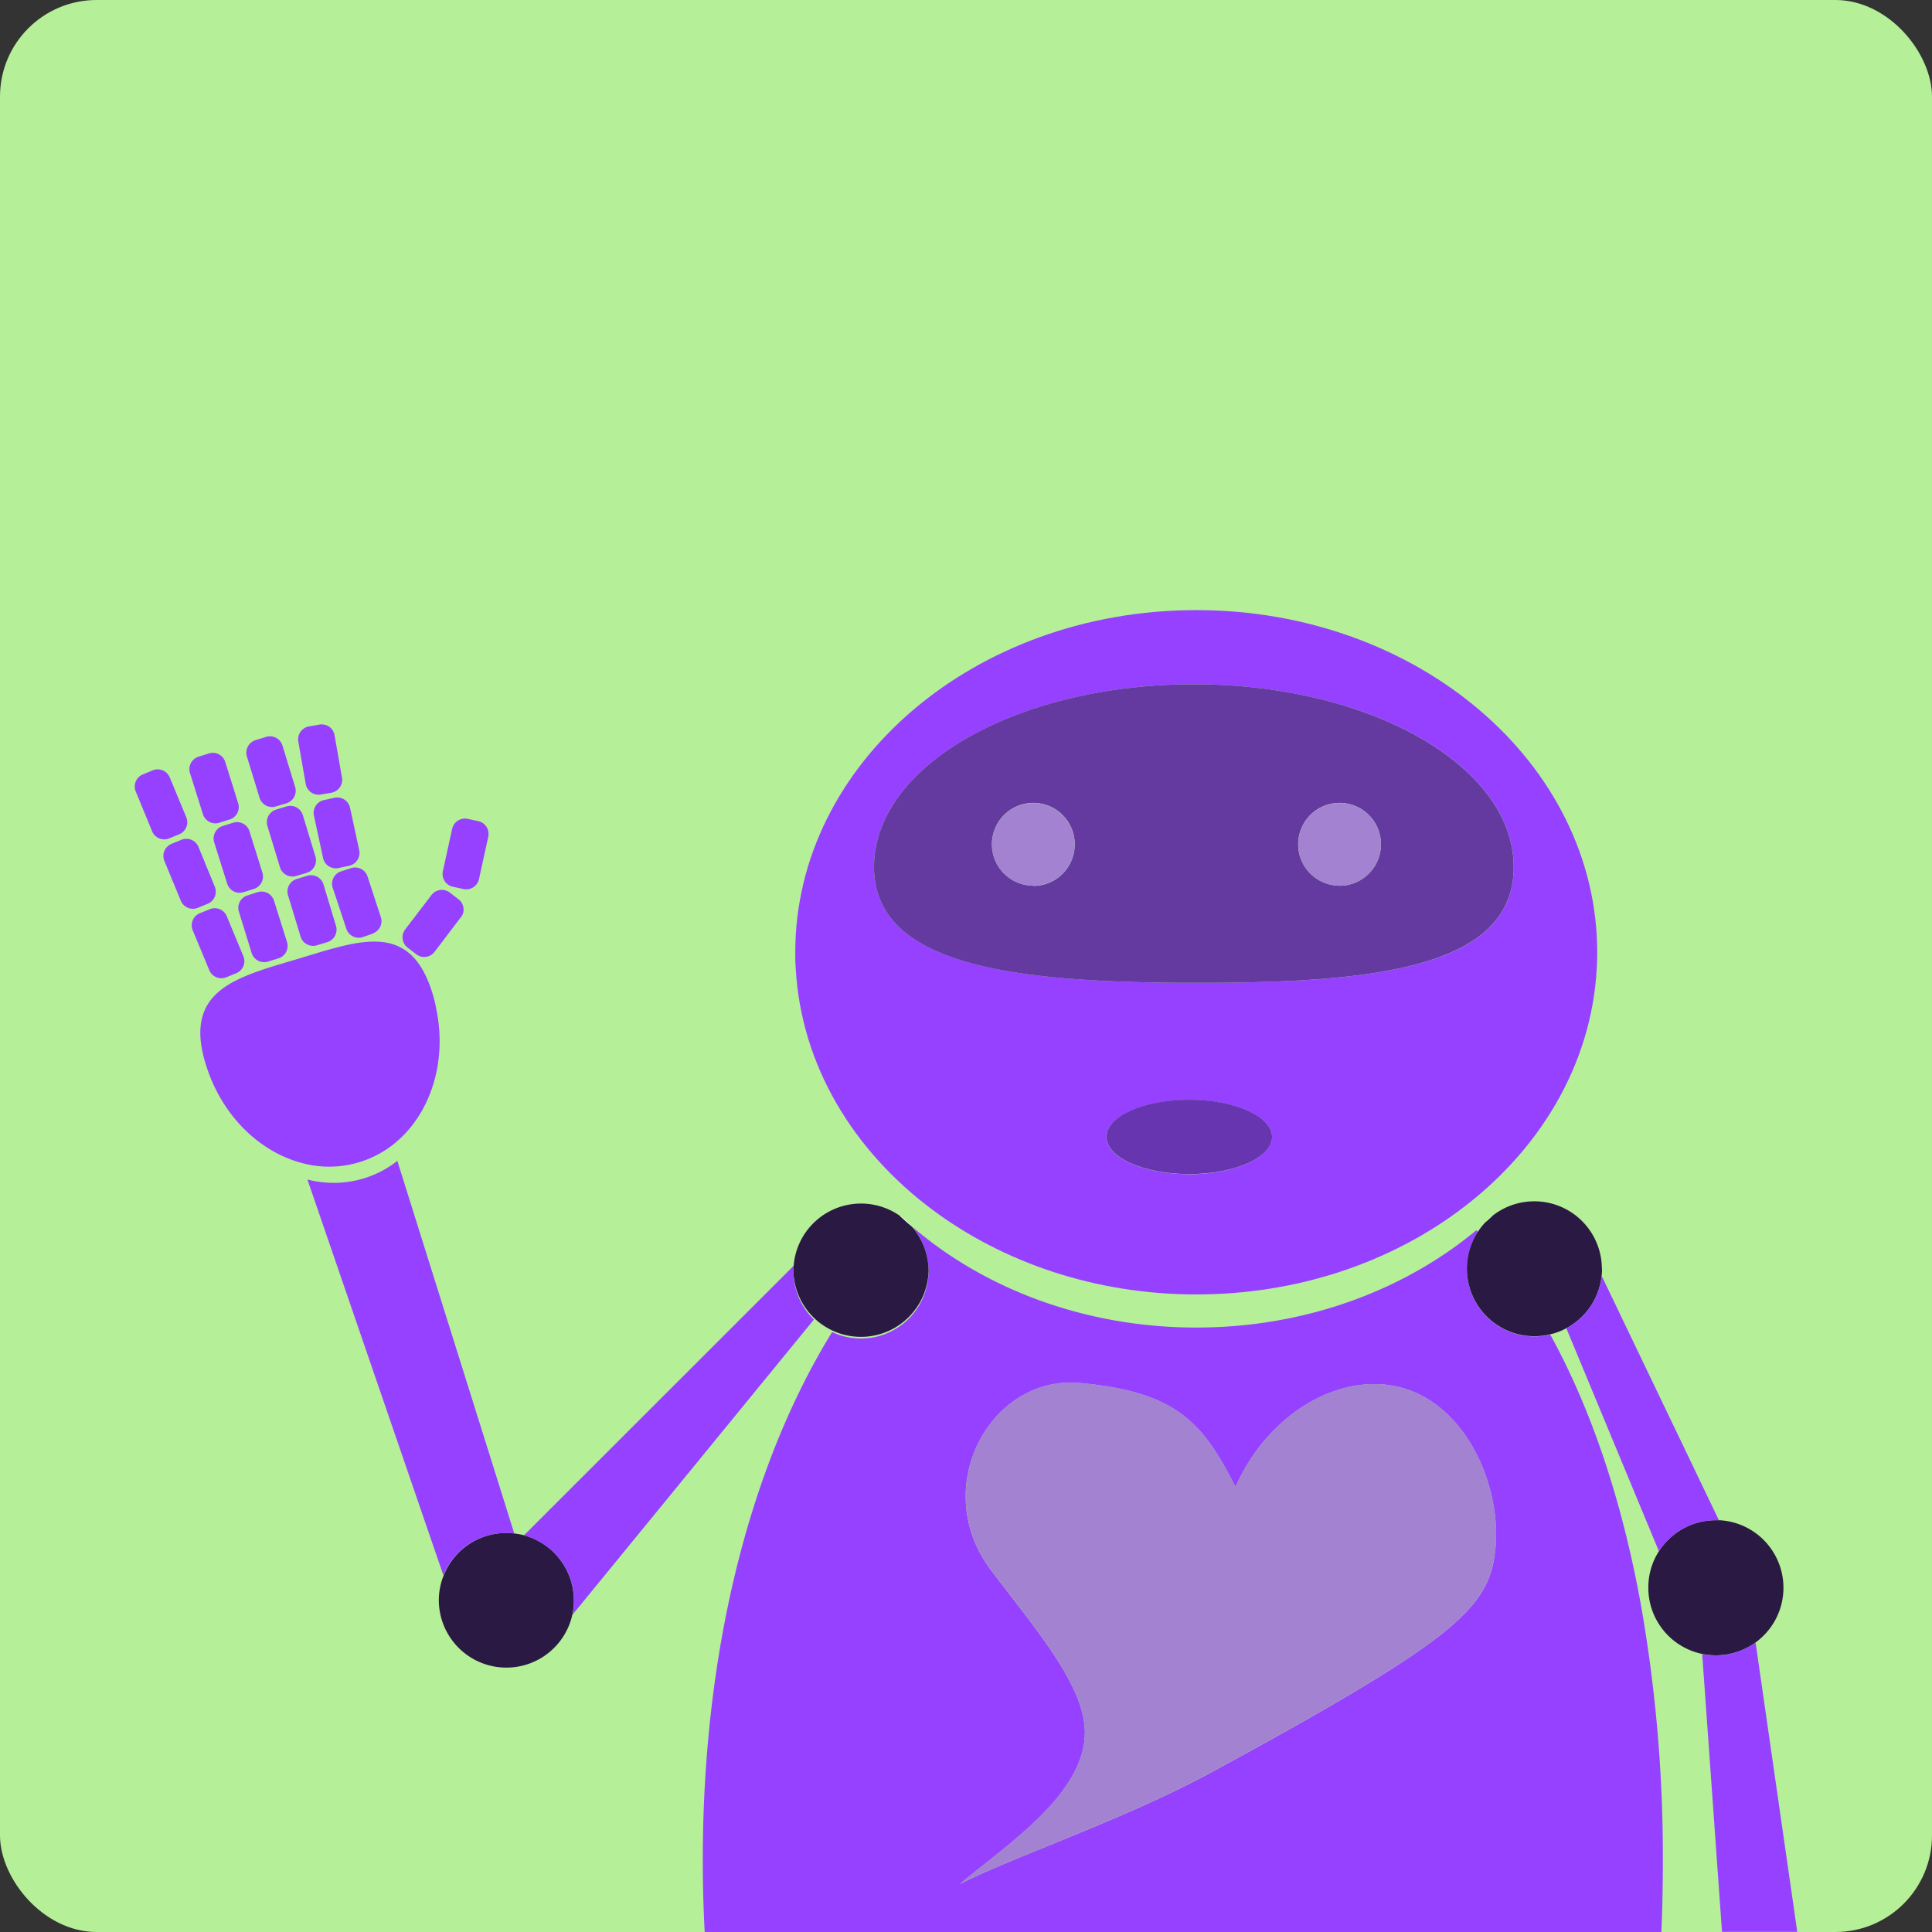 <svg xmlns="http://www.w3.org/2000/svg" viewBox="0 0 546.76 546.76"><rect x="0" y="0" width="546.76" height="546.76" fill="#333333" stroke="none"/><defs><style>.cls-1{fill:#b5f098;}.cls-2{fill:#9641ff;}.cls-3{fill:#6735af;}.cls-4{fill:#fff;}.cls-5{fill:#2a1942;}.cls-6{fill:#a382d1;}.cls-7{fill:#643aa0;}</style></defs><title>RoboFriends</title><g id="Layer_2" data-name="Layer 2"><g id="Layer_1-2" data-name="Layer 1"><rect class="cls-1" width="546.76" height="546.76" rx="27.34"/><g id="Layer_2-2" data-name="Layer 2-2"><g id="Layer_1-2-2" data-name="Layer 1-2-2"><path class="cls-2" d="M338.54,172.66c-62.67,0-113.48,43.37-113.48,96.87,0,1.54,0,3.08.14,4.62h0c1.51,27.2,16.17,51.39,38.63,68.18,20,14.92,46.1,24,74.71,24,28.35,0,54.26-8.87,74.14-23.53,22.8-16.81,37.68-41.23,39.2-68.64h0c.09-1.51.14-3.07.14-4.62C452,216,401.23,172.66,338.54,172.66Zm-2,159.64c-12.95,0-23.43-4.72-23.43-10.52s10.49-10.5,23.43-10.5S360,316,360,321.74s-10.49,10.58-23.42,10.58ZM339,278.14c-50,0-91.66-4.21-91.66-32.78s40.53-51.71,90.5-51.71,90.55,23.11,90.55,51.71S389,278.14,339,278.14Z"/><path class="cls-3" d="M360,321.74c0,5.78-10.49,10.52-23.43,10.52s-23.43-4.68-23.43-10.52,10.49-10.51,23.43-10.51S360,316,360,321.74Z"/><path class="cls-4" d="M258,347.05q-1.72-1.51-3.47-3.09A18.2,18.2,0,0,1,258,347.05Z"/><path class="cls-4" d="M422.48,344c-.69.65-1.38,1.27-2.1,1.91A18.1,18.1,0,0,1,422.48,344Z"/><path class="cls-2" d="M464.31,453.77c-5.24-28.72-13.77-54.61-25.59-76.09a18.14,18.14,0,0,1-4.46.53,19.11,19.11,0,0,1-16-29.58l-.44-.48c-20.45,17-48.41,27.55-79.26,27.55-31.2,0-59.52-10.77-80-28.2l-.07.07a19.14,19.14,0,0,1-23,29.4c-23.66,38.43-36.6,91.16-36.6,149.43q0,10.29.54,20.36H470.18q.4-9.62.41-19.47A409.93,409.93,0,0,0,464.31,453.77Zm-41.52-12.33c-2.73,14.79-14.53,24.55-79.49,59.87-25.27,13.74-56,23.9-71.65,31.89,13-11,36.46-26,35.33-44.16-.81-13.06-14.61-28.89-26.5-44.65-17.71-23.43-.12-55.24,25-53,27.48,2.45,35,11.26,44.16,29.47,9.25-20.92,29.13-32.13,45.64-28.47,20.42,4.46,30.88,30.69,27.48,49Z"/><path class="cls-5" d="M262.78,359.64a19.13,19.13,0,0,1-38.25,0,10.92,10.92,0,0,1,.08-1.51A19.13,19.13,0,0,1,254.55,344h0c1.15,1.05,2.31,2.08,3.46,3.09a6.4,6.4,0,0,1,.42.49A19,19,0,0,1,262.78,359.64Z"/><path class="cls-4" d="M258,347.05q-1.72-1.51-3.47-3.09A18.2,18.2,0,0,1,258,347.05Z"/><path class="cls-5" d="M162.41,452.94a17.86,17.86,0,0,1-.43,4,19.12,19.12,0,0,1-37.79-4,18.69,18.69,0,0,1,1.38-7.12,19.11,19.11,0,0,1,17.66-12,21.29,21.29,0,0,1,5,.65A19.13,19.13,0,0,1,162.41,452.94Z"/><path class="cls-5" d="M453.37,359.05a15.11,15.11,0,0,1-.11,2h0a19.06,19.06,0,0,1-10,14.85,17.68,17.68,0,0,1-4.54,1.71,18.64,18.64,0,0,1-4.46.54,19.11,19.11,0,0,1-16-29.57,17.57,17.57,0,0,1,2.11-2.67h0c.71-.65,1.4-1.26,2.1-1.91h0a19.12,19.12,0,0,1,30.86,15Z"/><path class="cls-4" d="M422.48,344c-.69.65-1.38,1.27-2.1,1.91A18.1,18.1,0,0,1,422.48,344Z"/><path class="cls-2" d="M162,457a18,18,0,0,0,.43-4,19.11,19.11,0,0,0-14.17-18.48l76.37-76.33c0,.5-.08,1-.08,1.51a19.13,19.13,0,0,0,5.79,13.74Z"/><path class="cls-2" d="M145.55,434a17.92,17.92,0,0,0-2.31-.15,19.09,19.09,0,0,0-17.75,12L87,333.8a29.51,29.51,0,0,0,15.82-.27,28.93,28.93,0,0,0,9.63-5Z"/><path class="cls-5" d="M504.72,449.34a19.12,19.12,0,1,1-38.24,0,18.86,18.86,0,0,1,3-10.34h0a19.13,19.13,0,0,1,16.09-8.78h.91A19.14,19.14,0,0,1,504.72,449.34Z"/><path class="cls-2" d="M486.46,430.24h-.92A19.1,19.1,0,0,0,469.47,439l-26.2-63.1a19.08,19.08,0,0,0,10-14.85Z"/><path class="cls-2" d="M508.63,546.72h-21.3l-5.61-78.65a19.14,19.14,0,0,0,15.11-3.27Z"/><path class="cls-2" d="M111,324.11a29.29,29.29,0,0,1-25.65,5c-12.1-3.23-22.77-13.61-27.14-28a1.19,1.19,0,0,0-.1-.28c-1.88-6.3-1.8-11-.29-14.68,3.47-8.44,14.61-11.25,27-14.94,11.45-3.47,21.22-6.8,28.39-3.16h0c4,2,7.12,6.13,9.33,13.55q.63,2.13,1,4.32C126.6,301.19,121.46,316.08,111,324.11Z"/><path class="cls-2" d="M66.9,275.41l-2.84,1.15a3.69,3.69,0,0,1-4.83-2h0l-4.69-11.28a3.7,3.7,0,0,1,2-4.83h0l2.84-1.15a3.69,3.69,0,0,1,4.8,2l4.69,11.29A3.69,3.69,0,0,1,66.9,275.41Z"/><path class="cls-2" d="M130.38,259.64,123,269.36a3.69,3.69,0,0,1-5.17.72h0l-2.46-1.88a3.69,3.69,0,0,1-.71-5.16h0l7.45-9.75a3.7,3.7,0,0,1,5.18-.69l2.44,1.87a3.66,3.66,0,0,1,.72,5.14h0Z"/><path class="cls-2" d="M138.17,236.86l-2.62,11.94a3.7,3.7,0,0,1-4.41,2.8l-3-.66a3.68,3.68,0,0,1-2.81-4.38h0l2.63-12a3.71,3.71,0,0,1,4.4-2.82l3,.65a3.7,3.7,0,0,1,2.82,4.41Z"/><path class="cls-2" d="M58.81,255.76,56,256.91a3.69,3.69,0,0,1-4.83-2h0l-4.65-11.27a3.69,3.69,0,0,1,2-4.82h0l2.84-1.16a3.71,3.71,0,0,1,4.81,2L60.81,251A3.7,3.7,0,0,1,58.81,255.76Z"/><path class="cls-2" d="M50.72,236.11l-2.84,1.15a3.69,3.69,0,0,1-4.83-2h0L38.42,224a3.69,3.69,0,0,1,2-4.83h0L43.24,218a3.69,3.69,0,0,1,4.8,2l4.68,11.29A3.69,3.69,0,0,1,50.72,236.11Z"/><path class="cls-2" d="M78.84,271.21l-3,.92a3.69,3.69,0,0,1-4.62-2.42L67.6,258A3.69,3.69,0,0,1,70,253.41l2.94-.93a3.69,3.69,0,0,1,4.61,2.43l3.68,11.68A3.7,3.7,0,0,1,78.84,271.21Z"/><path class="cls-2" d="M71.9,251.57l-3,.92a3.68,3.68,0,0,1-4.61-2.42l-3.67-11.69a3.7,3.7,0,0,1,2.43-4.63l2.93-.92a3.7,3.7,0,0,1,4.62,2.42l3.65,11.67a3.69,3.69,0,0,1-2.4,4.65Z"/><path class="cls-2" d="M65,231.92l-2.95.92a3.69,3.69,0,0,1-4.62-2.42l-3.67-11.66a3.7,3.7,0,0,1,2.44-4.62l2.93-.92a3.68,3.68,0,0,1,4.62,2.42l3.65,11.66A3.68,3.68,0,0,1,65,231.92Z"/><path class="cls-2" d="M92.63,266.63l-2.95.89a3.69,3.69,0,0,1-4.61-2.45l-3.56-11.7A3.69,3.69,0,0,1,84,248.75h0l2.94-.9a3.7,3.7,0,0,1,4.62,2.46h0L95.08,262a3.69,3.69,0,0,1-2.43,4.62h0Z"/><path class="cls-2" d="M86.86,247l-3,.9a3.72,3.72,0,0,1-4.63-2.46l-3.55-11.69a3.71,3.71,0,0,1,2.45-4.63h0l2.95-.9a3.7,3.7,0,0,1,4.62,2.45h0l3.56,11.7A3.7,3.7,0,0,1,86.87,247Z"/><path class="cls-2" d="M81.08,227.33l-3,.9a3.7,3.7,0,0,1-4.62-2.45l-3.59-11.7a3.7,3.7,0,0,1,2.45-4.62h0l2.95-.91A3.7,3.7,0,0,1,79.94,211h0l3.58,11.7a3.68,3.68,0,0,1-2.42,4.61h0Z"/><path class="cls-2" d="M105.51,264.23l-2.93,1A3.69,3.69,0,0,1,98,262.81l-3.85-11.59a3.68,3.68,0,0,1,2.37-4.62l2.93-.95A3.7,3.7,0,0,1,104,248l3.77,11.53a3.68,3.68,0,0,1-2.35,4.66Z"/><path class="cls-2" d="M98.84,245l-3,.65a3.7,3.7,0,0,1-4.41-2.81h0l-2.58-12a3.69,3.69,0,0,1,2.81-4.41h0l3-.66a3.71,3.71,0,0,1,4.4,2.82l2.6,12A3.72,3.72,0,0,1,98.84,245Z"/><path class="cls-2" d="M93.81,224.33l-3,.53a3.71,3.71,0,0,1-4.29-3h0l-2.1-12a3.71,3.71,0,0,1,3-4.28h0l3-.52a3.68,3.68,0,0,1,4.26,3v0h0l2.1,12a3.7,3.7,0,0,1-3,4.29Z"/><path class="cls-6" d="M422.79,441.4c-2.73,14.79-14.53,24.55-79.49,59.87-25.27,13.74-56,23.9-71.65,31.9,13-11,36.46-26,35.33-44.17-.81-13.06-14.61-28.89-26.5-44.65-17.71-23.43-.12-55.24,25-53,27.48,2.45,35,11.27,44.16,29.47,9.25-20.92,29.13-32.12,45.64-28.47C415.73,396.85,426.19,423.08,422.79,441.4Z"/><path class="cls-7" d="M337.86,193.65c-50,0-90.51,23.11-90.51,51.71S289,278.14,339,278.14s89.37-4.24,89.37-32.78S387.85,193.65,337.86,193.65Zm-45.43,57A11.72,11.72,0,1,1,304.15,239h0a11.72,11.72,0,0,1-11.71,11.72Zm86.67,0A11.72,11.72,0,1,1,390.82,239h0A11.73,11.73,0,0,1,379.1,250.68Z"/><circle class="cls-6" cx="292.43" cy="238.96" r="11.71"/><circle class="cls-6" cx="379.11" cy="238.96" r="11.71"/></g></g></g></g></svg>